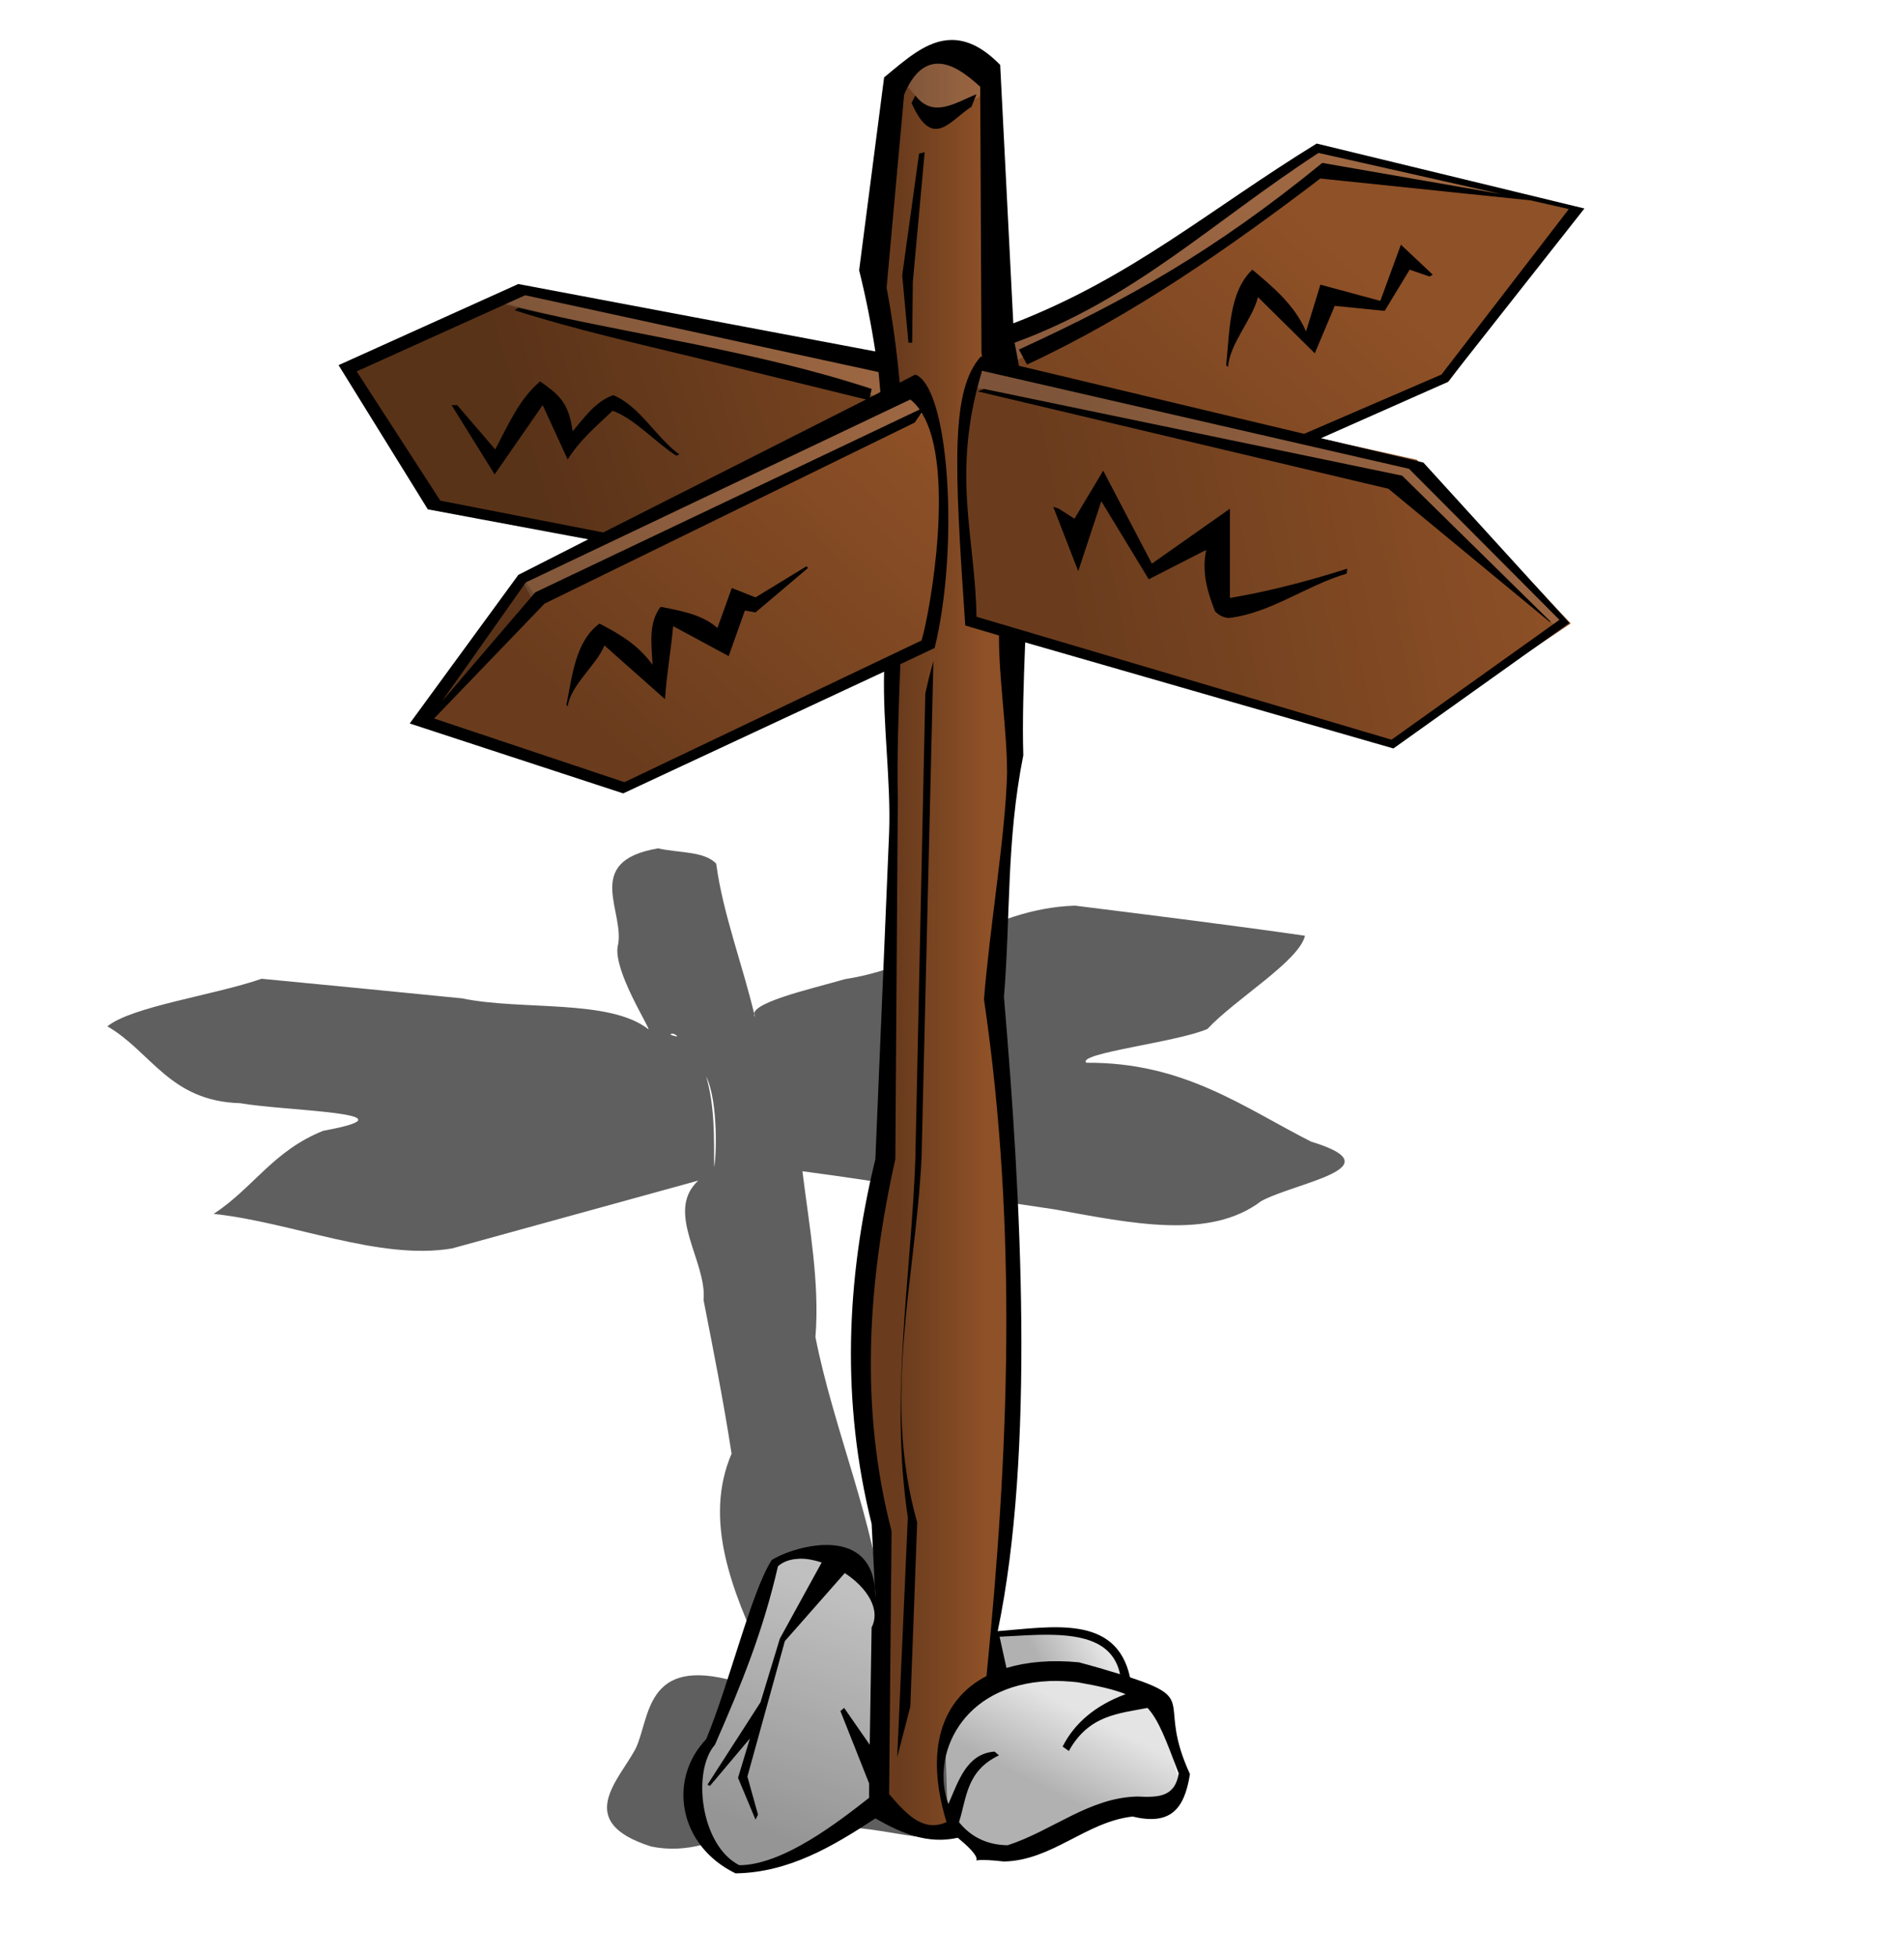 <?xml version="1.0" encoding="UTF-8" standalone="no"?>
<!-- Created with Inkscape (http://www.inkscape.org/) -->

<svg
   xmlns:dc="http://purl.org/dc/elements/1.1/"
   xmlns:cc="http://creativecommons.org/ns#"
   xmlns:rdf="http://www.w3.org/1999/02/22-rdf-syntax-ns#"
   xmlns:svg="http://www.w3.org/2000/svg"
   xmlns="http://www.w3.org/2000/svg"
   xmlns:xlink="http://www.w3.org/1999/xlink"
   xmlns:sodipodi="http://sodipodi.sourceforge.net/DTD/sodipodi-0.dtd"
   xmlns:inkscape="http://www.inkscape.org/namespaces/inkscape"
   width="95.327"
   height="97.925"
   id="svg2"
   sodipodi:version="0.32"
   inkscape:version="0.48.1 r9760"
   version="1.0"
   sodipodi:docname="nicubunu_RPG_map_symbols_Crossroads_Sign.svg"
   inkscape:output_extension="org.inkscape.output.svg.inkscape">
  <defs
     id="defs4">
    <linearGradient
       id="linearGradient2320">
      <stop
         id="stop2322"
         offset="0"
         style="stop-color:#6a3c1d;stop-opacity:1;" />
      <stop
         id="stop2324"
         offset="1"
         style="stop-color:#8f5127;stop-opacity:1;" />
    </linearGradient>
    <linearGradient
       id="linearGradient2338">
      <stop
         id="stop2340"
         offset="0"
         style="stop-color:#b1b1b1;stop-opacity:1;" />
      <stop
         id="stop2342"
         offset="1"
         style="stop-color:#e4e4e4;stop-opacity:1;" />
    </linearGradient>
    <linearGradient
       inkscape:collect="always"
       xlink:href="#linearGradient2320"
       id="linearGradient2370"
       x1="43.909"
       y1="52.901"
       x2="59.321"
       y2="36.023"
       gradientUnits="userSpaceOnUse" />
    <linearGradient
       inkscape:collect="always"
       xlink:href="#linearGradient2320"
       id="linearGradient2374"
       x1="63.968"
       y1="47.092"
       x2="80.725"
       y2="28.623"
       gradientUnits="userSpaceOnUse" />
    <linearGradient
       inkscape:collect="always"
       xlink:href="#linearGradient2320"
       id="linearGradient2378"
       x1="39.384"
       y1="39.692"
       x2="56.997"
       y2="34.433"
       gradientUnits="userSpaceOnUse" />
    <linearGradient
       inkscape:collect="always"
       xlink:href="#linearGradient2320"
       id="linearGradient2382"
       x1="66.292"
       y1="47.336"
       x2="90.877"
       y2="42.444"
       gradientUnits="userSpaceOnUse" />
    <linearGradient
       inkscape:collect="always"
       xlink:href="#linearGradient2320"
       id="linearGradient2386"
       x1="57.364"
       y1="61.769"
       x2="61.644"
       y2="61.769"
       gradientUnits="userSpaceOnUse" />
    <linearGradient
       inkscape:collect="always"
       xlink:href="#linearGradient2338"
       id="linearGradient2985"
       x1="64.213"
       y1="97.85"
       x2="67.026"
       y2="96.444"
       gradientUnits="userSpaceOnUse" />
    <linearGradient
       inkscape:collect="always"
       xlink:href="#linearGradient2338"
       id="linearGradient2987"
       x1="51.615"
       y1="106.779"
       x2="55.896"
       y2="94.915"
       gradientUnits="userSpaceOnUse" />
    <linearGradient
       inkscape:collect="always"
       xlink:href="#linearGradient2338"
       id="linearGradient2989"
       x1="64.335"
       y1="104.149"
       x2="66.27"
       y2="100.358"
       gradientUnits="userSpaceOnUse" />
    <filter
       inkscape:collect="always"
       id="filter3030"
       x="-0.087"
       width="1.174"
       y="-0.107"
       height="1.215"
       color-interpolation-filters="sRGB">
      <feGaussianBlur
         inkscape:collect="always"
         stdDeviation="2.24"
         id="feGaussianBlur3032" />
    </filter>
  </defs>
  <sodipodi:namedview
     id="base"
     pagecolor="#ffffff"
     bordercolor="#666666"
     borderopacity="1.0"
     gridtolerance="10000"
     guidetolerance="10"
     objecttolerance="10"
     inkscape:pageopacity="0.0"
     inkscape:pageshadow="2"
     inkscape:zoom="5.6568542"
     inkscape:cx="66.851063"
     inkscape:cy="48.644145"
     inkscape:document-units="px"
     inkscape:current-layer="layer1"
     showgrid="false"
     width="744.09px"
     inkscape:window-width="1248"
     inkscape:window-height="929"
     inkscape:window-x="426"
     inkscape:window-y="24"
     fit-margin-top="2"
     fit-margin-left="0"
     fit-margin-right="16"
     fit-margin-bottom="0"
     inkscape:window-maximized="0" />
  <g
     inkscape:groupmode="layer"
     id="layer2"
     inkscape:label="colors"
     transform="translate(-12.236,-14.719)">
    <path
       style="fill:#000000;fill-opacity:0.627;fill-rule:evenodd;stroke:none;filter:url(#filter3030)"
       d="m 45.188,57.188 c -3.861,0.653 -1.587,3.231 -2.032,4.933 -0.177,1.224 1.551,3.93 1.554,4.132 -1.942,-1.544 -6.367,-0.934 -9.342,-1.555 -3.344,-0.331 -6.688,-0.663 -10.034,-0.981 -2.374,0.824 -6.498,1.386 -7.722,2.382 2.208,1.279 3.113,3.747 6.653,3.847 2.185,0.396 9.125,0.469 4.152,1.382 -2.511,1.007 -3.49,2.85 -5.482,4.16 3.935,0.417 8.297,2.348 11.94,1.728 4.107,-1.132 8.214,-2.263 12.321,-3.395 -1.705,1.575 0.449,4.058 0.265,5.981 0.501,2.564 1.01,5.128 1.403,7.692 -1.414,3.297 0.006,6.849 1.594,10.229 0.478,1.036 1.01,2.673 -1.385,1.173 -4.571,-1.311 -4.278,1.847 -5.017,3.371 -0.841,1.581 -3.117,3.653 0.778,4.89 3.684,0.76 5.95,-2.719 9.013,-0.933 2.686,-0.242 5.684,1.407 8.07,-0.135 2.945,-0.125 7.177,-0.727 3.814,-2.801 -2.027,-1.489 -4.399,-3.129 -8.308,-2.475 C 55.952,99.734 57.026,97.213 56.499,95.569 56.037,90.928 53.976,86.292 53.062,81.654 53.286,78.915 52.738,76.022 52.411,73.353 c 4.137,0.544 8.421,1.296 12.621,1.908 3.852,0.698 7.775,1.544 10.343,-0.41 1.718,-0.94 6.794,-1.675 2.502,-2.981 -3.407,-1.729 -6.375,-3.983 -11.253,-3.948 -0.488,-0.479 4.517,-1.022 6.063,-1.691 1.407,-1.51 4.578,-3.385 4.887,-4.667 -3.396,-0.493 -7.478,-1.002 -11.512,-1.507 -4.374,0.139 -7.105,2.996 -11.526,3.681 -1.78,0.515 -4.985,1.224 -4.502,1.896 C 49.442,63.082 48.429,60.48 48.094,57.956 47.496,57.314 46.173,57.425 45.188,57.188 z m 0.759,9.279 c 0.625,0.294 -0.522,6.92e-4 0,0 z m 1.648,2.148 c 0.632,1.319 0.491,4.211 0.396,4.511 -0.007,-1.498 0.033,-3.001 -0.396,-4.511 z m 9.269,32.492 c -0.735,1.381 5.519,0.457 1.686,0.926 -2.07,-0.276 -3.417,1.733 -3.653,1.473 -0.059,-1.075 2.709,-1.237 1.967,-2.4 z m -1.965,2.835 c 0.707,1.378 -0.218,1.712 0,0 z"
       id="path2993"
       inkscape:connector-curvature="0" />
    <path
       style="fill:url(#linearGradient2386);fill-rule:evenodd;stroke:none"
       d="m 61.767,18.043 1.223,31.311 0.122,3.425 -0.978,9.051 0,2.691 0.489,7.828 0.367,12.476 -0.734,9.907 -0.245,3.792 -2.079,1.835 -0.612,3.18 0.734,2.813 -2.569,-0.122 -1.345,-1.468 0.367,-12.72 -1.101,-8.806 0.367,-7.461 1.101,-3.669 0.122,-23.973 1.835,-1.468 0.612,-5.871 -0.122,-2.813 -1.223,-3.914 -1.101,0.122 -0.978,-5.871 0.734,-9.663 2.446,-1.468 2.569,0.856 z"
       id="path2384"
       inkscape:connector-curvature="0" />
    <path
       style="fill:url(#linearGradient2370);fill-rule:evenodd;stroke:none"
       d="m 33.268,50.455 5.015,-6.482 19.814,-9.785 1.223,2.079 0,5.015 -0.612,5.749 -15.166,7.216 -10.274,-3.792 z"
       id="path2368"
       inkscape:connector-curvature="0" />
    <path
       style="fill:url(#linearGradient2374);fill-rule:evenodd;stroke:none"
       d="m 63.112,31.13 7.828,-3.792 7.339,-5.137 12.843,3.058 -6.36,8.562 -7.094,2.813 -15.044,-3.302 -0.122,-2.079 0.612,-0.122 z"
       id="path2372"
       sodipodi:nodetypes="ccccccccc"
       inkscape:connector-curvature="0" />
    <path
       style="fill:url(#linearGradient2378);fill-rule:evenodd;stroke:none"
       d="m 56.63,32.598 -18.347,-3.547 -8.684,3.914 4.525,7.094 8.317,1.712 14.555,-7.094 -0.367,-2.079 z"
       id="path2376"
       inkscape:connector-curvature="0" />
    <path
       style="fill:url(#linearGradient2382);fill-rule:evenodd;stroke:none"
       d="m 61.644,32.965 -1.101,1.835 -0.245,3.302 0.489,7.706 21.16,6.116 8.929,-5.993 -7.706,-8.195 -21.527,-4.77 z"
       id="path2380"
       inkscape:connector-curvature="0" />
    <path
       style="fill:#ffffff;fill-opacity:0.125;fill-rule:evenodd;stroke:none"
       d="m 36.815,29.785 19.203,4.77 0.612,-0.367 -0.489,-1.835 -18.102,-3.302 -1.223,0.734 z"
       id="path2388"
       inkscape:connector-curvature="0" />
    <path
       style="fill:#ffffff;fill-opacity:0.125;fill-rule:evenodd;stroke:none"
       d="m 38.283,43.606 0.734,1.345 19.692,-9.663 -0.978,-1.468 -19.447,9.785 z"
       id="path2390"
       inkscape:connector-curvature="0" />
    <path
       style="fill:#ffffff;fill-opacity:0.125;fill-rule:evenodd;stroke:none"
       d="m 62.99,32.843 10.274,-5.504 5.259,-3.792 10.519,1.101 -10.886,-2.569 -6.36,4.648 -9.051,4.77 0.245,1.345 z"
       id="path2392"
       inkscape:connector-curvature="0" />
    <path
       style="fill:#ffffff;fill-opacity:0.125;fill-rule:evenodd;stroke:none"
       d="m 61.4,33.209 21.894,4.77 7.461,7.95 -0.489,0.245 -8.072,-7.094 -21.282,-5.015 0.489,-0.856 z"
       id="path2394"
       inkscape:connector-curvature="0" />
    <path
       style="fill:#ffffff;fill-opacity:0.125;fill-rule:evenodd;stroke:none"
       d="m 59.443,17.309 -2.202,1.223 1.957,2.324 2.935,-1.835 -1.101,-1.345 -1.59,-0.367 z"
       id="path2396"
       inkscape:connector-curvature="0" />
    <path
       style="fill:#000000;fill-opacity:0.157;fill-rule:evenodd;stroke:none"
       d="m 33.513,50.578 5.626,-5.871 -0.734,-1.101 -4.892,6.972 z"
       id="path2975"
       inkscape:connector-curvature="0" />
    <path
       style="fill:#000000;fill-opacity:0.157;fill-rule:evenodd;stroke:none"
       d="m 56.63,34.677 -20.059,-5.015 -6.849,3.547 3.914,6.727 9.173,1.835 13.821,-7.094 z"
       id="path2977"
       sodipodi:nodetypes="cccccc"
       inkscape:connector-curvature="0" />
    <path
       style="fill:url(#linearGradient2989);fill-rule:evenodd;stroke:none"
       d="m 64.213,98.523 -3.18,1.101 -1.468,2.446 0.122,3.669 1.59,1.468 1.835,0.367 3.425,-1.59 4.036,-0.734 c 0,0 1.468,-1.468 0.978,-1.223 -0.489,0.245 -0.978,-3.669 -0.978,-3.669 l -3.058,-1.712 -3.302,-0.122 z"
       id="path2979"
       inkscape:connector-curvature="0" />
    <path
       style="fill:url(#linearGradient2987);fill-rule:evenodd;stroke:none"
       d="m 56.14,105.25 -2.691,1.712 -2.446,0.978 -2.079,0.367 -2.202,-2.935 0.489,-2.079 1.59,-3.302 1.835,-5.749 0.245,-1.345 3.18,-0.367 2.446,1.957 -0.122,2.324 0,5.749 -0.245,2.691 z"
       id="path2981"
       inkscape:connector-curvature="0" />
    <path
       style="fill:url(#linearGradient2985);fill-rule:evenodd;stroke:none"
       d="m 62.378,98.523 -0.367,-1.957 2.813,-0.122 2.202,0.122 1.59,1.59 0.122,1.101 -4.159,-0.856 -2.202,0.122 z"
       id="path2983"
       inkscape:connector-curvature="0" />
    <path
       id="path2991"
       d="m 56.14,105.25 -2.691,1.712 -2.446,0.978 -2.079,0.367 -2.202,-2.935 0.489,-2.079 1.59,-3.302 1.835,-5.749 0.245,-1.345 3.18,-0.367 2.446,1.957 -0.122,2.324 0,5.749 -0.245,2.691 z"
       style="fill:#000000;fill-opacity:0.157;fill-rule:evenodd;stroke:none"
       inkscape:connector-curvature="0" />
  </g>
  <g
     inkscape:label="outline"
     inkscape:groupmode="layer"
     id="layer1"
     transform="translate(-12.236,-14.719)">
    <path
       style="fill:#000000;fill-opacity:1;fill-rule:evenodd;stroke:none"
       d="m 59.875,16.719 c -1.238,0.009 -2.285,0.979 -3.375,1.875 L 55.25,28.25 c 0.336,1.347 0.604,2.698 0.812,4.062 l -17.875,-3.375 -9,4.062 4.469,7.219 8.031,1.5 -3.5,1.781 -5.438,7.438 10.688,3.5 L 56.5,48.344 c -0.072,2.666 0.348,5.474 0.25,8.094 L 56.062,72.75 C 54.582,78.833 54.357,84.917 55.875,91 l 0.188,3.688 c 0.012,-3.772 -4.05,-2.581 -5.188,-1.875 -1.032,1.613 -2.092,6.09 -3.281,8.969 -1.958,2.05 -1.354,5.357 1.469,6.719 2.655,-0.04 4.852,-1.336 7,-2.75 1.298,0.745 2.63,1.307 4.125,0.969 2.118,1.736 -0.41,0.879 2.312,1.188 2.407,-0.047 4.113,-1.989 6.438,-2.25 1.852,0.441 2.59,-0.304 2.875,-2.125 -1.673,-3.637 0.455,-3.707 -3,-4.844 -0.682,-3.146 -3.877,-2.527 -6.625,-2.312 1.868,-8.965 1.177,-21.647 0.312,-31.75 0.335,-4.035 0.114,-7.798 0.969,-12.094 -0.053,-1.761 0.019,-3.681 0.094,-5.656 L 82,52.188 90.812,45.906 83.5,37.875 l -5.125,-1.219 6.344,-2.812 6.844,-8.688 -13.406,-3.25 c -5.395,3.319 -9.272,6.718 -15.188,9 L 62.312,17.969 c -0.897,-0.918 -1.695,-1.255 -2.438,-1.25 z m -0.688,1.188 c 0.652,-0.006 1.341,0.435 2.125,1.156 L 61.375,32.375 c 0.016,0.072 0.018,0.146 0.031,0.219 l -0.062,-0.031 c -1.501,1.699 -1.342,5.304 -0.781,13.469 l 1.688,0.5 c -0.003,2.287 0.406,4.715 0.406,6.906 -0.081,3.108 -0.87,7.679 -1.156,11.312 1.702,11.568 1.231,22.775 0.125,33.875 -2.258,1.17 -3.105,3.693 -2,7.312 -1.084,0.471 -1.861,-0.196 -2.875,-1.406 L 56.875,91.375 C 55.266,85.166 55.679,78.959 57.062,72.75 l 0.125,-17.969 c -0.048,-2.309 0.04,-4.561 0.125,-6.812 l 1.719,-0.812 C 60.274,42.071 59.754,34.098 58.062,33.469 L 57.281,33.875 C 57.141,32.324 56.931,30.746 56.625,29.125 L 57.5,19.469 c 0.452,-1.105 1.036,-1.557 1.688,-1.562 z m 1.938,1.531 c -1.06,0.417 -2.16,1.225 -3.062,0.062 l -0.188,0.375 c 1.053,2.394 1.929,0.866 3,0.188 l 0.25,-0.625 z M 58.531,22.344 58.25,22.406 57.406,28.5 l 0.312,3.375 0.188,0 0.031,-3.031 0.594,-6.5 z M 78.25,22.375 87.406,24.438 78.438,22.875 c -5.403,4.408 -9.769,6.857 -15.188,9.344 l 0.406,0.75 c 5.272,-2.445 10.071,-5.81 14.688,-9.312 L 88.875,24.75 l 1.906,0.438 -6.375,8.281 -6.875,2.969 L 63.25,33.031 C 63.183,32.644 63.112,32.257 63.031,31.875 69.036,29.688 72.882,25.872 78.25,22.375 z m 4.125,4.594 -1.031,2.812 -3,-0.812 L 77.625,31.312 C 77.031,29.923 75.833,28.982 74.938,28.219 73.74,29.341 73.804,31.413 73.625,33 l 0.094,0.094 c 0.089,-1.188 1.204,-2.351 1.5,-3.5 l 2.844,2.812 1,-2.375 2.5,0.25 1.25,-2.062 1,0.344 0.156,-0.094 -1.594,-1.5 z M 38.531,29.5 l 17.688,3.844 c 0.043,0.33 0.058,0.669 0.094,1 L 55.781,34.625 55.875,34.188 C 50.082,32.282 44.074,31.514 38.188,30.125 L 38,30.25 c 3.006,0.963 6.118,1.657 9.188,2.406 4.252,1.044 8.257,2.026 8.406,2.062 L 42.438,41.375 34.281,39.781 30.094,33.312 38.531,29.5 z m 22.875,3.781 21.375,4.906 7.531,7.562 -8.406,6 L 61.125,45.594 c -0.052,-4 -1.286,-7.15 0.281,-12.312 z m -22.125,0.531 c -1.048,0.875 -1.622,2.217 -2.25,3.406 L 35.125,35 34.844,35 37,38.469 39.406,35 l 1.25,2.719 c 0.68,-1.047 1.356,-1.579 2.25,-2.438 1.133,0.416 2.154,1.593 3.188,2.25 L 46.25,37.469 C 45.067,36.611 44.29,35.065 42.938,34.5 c -0.889,0.32 -1.441,1.116 -2.031,1.812 -0.203,-1.533 -0.782,-1.881 -1.625,-2.5 z m 22.219,0.375 -0.312,0.125 20.562,4.875 8.062,6.656 0.062,0 -7.438,-7.312 L 61.5,34.188 z m -3.688,0.531 c 0.174,0.13 0.331,0.311 0.469,0.5 l -19.25,9.156 -4.656,5.438 4.188,-5.938 19.25,-9.156 z M 58.375,35.375 c 1.708,2.678 0.444,9.933 0,11.406 L 43.5,53.875 33.969,50.688 39.5,44.938 58.031,35.875 58.375,35.375 z m 9.094,2.906 -1.438,2.406 -0.781,-0.5 -0.281,-0.094 1.25,3.219 1.156,-3.5 2.375,3.906 2.875,-1.469 c -0.223,1.105 0.04,2.038 0.438,3.062 0.165,0.188 0.434,0.344 0.719,0.344 2.105,-0.262 3.844,-1.619 5.875,-2.219 l 0.031,-0.25 c -1.927,0.616 -3.883,1.129 -5.875,1.469 l 0,-4.469 -3.906,2.75 -2.438,-4.656 z M 52.625,43.062 50.062,44.625 48.875,44.156 l -0.719,2 C 47.328,45.423 46.149,45.277 45.312,45.094 44.674,45.923 44.864,47.005 44.906,48 44.179,46.983 43.194,46.426 42.25,45.938 41.028,46.835 40.89,48.584 40.594,50 l 0.062,0.094 c 0.154,-1.094 1.428,-2.054 1.844,-3.062 l 3.031,2.688 c 0.075,-1.217 0.301,-2.43 0.406,-3.656 l 2.781,1.5 0.812,-2.281 0.531,0.094 2.625,-2.219 -0.062,-0.094 z m 6.344,4.75 -0.219,0.812 -0.188,0.812 -0.5,23.375 c -0.227,5.944 -1.276,11.829 -0.375,17.875 l -0.531,12 0.656,-2.531 0.344,-9.219 C 56.383,84.673 58.077,78.745 58.375,72.688 l 0.594,-24.875 z M 52.281,92.75 c 0.347,-0.009 0.723,0.068 1.094,0.188 l -2.094,3.812 -0.969,3.188 -2.656,4.125 0.125,0.062 2,-2.375 -0.594,1.969 0.875,2.094 0.125,-0.25 -0.531,-1.906 1.875,-6.781 3,-3.406 c 1.076,0.699 1.823,1.794 1.344,2.719 l -0.094,5.875 L 54.5,100.219 54.312,100.375 55.75,104 l 0,0.719 c -1.516,1.189 -4.301,3.366 -6.5,3.375 -1.947,-0.99 -2.374,-4.719 -1.219,-6.031 1.365,-3.109 2.398,-5.665 3.156,-8.938 0.295,-0.255 0.672,-0.364 1.094,-0.375 z m 11.938,3.812 c 1.939,-0.046 3.722,0.197 4.094,1.969 -0.666,-0.207 -1.372,-0.411 -2.062,-0.594 -1.38,-0.136 -2.604,-0.022 -3.625,0.281 l -0.344,-1.562 c 0.633,-0.029 1.291,-0.078 1.938,-0.094 z m 0.562,2.312 c 0.443,-0.018 0.903,0.008 1.406,0.062 1.092,0.192 1.829,0.365 2.406,0.594 -1.553,0.579 -2.565,1.468 -3.156,2.625 L 65.75,102.375 c 1.002,-1.807 2.501,-1.871 3.938,-2.156 0.564,0.615 0.918,1.583 1.562,3.281 -0.187,1.173 -1.003,1.209 -2.062,1.156 -2.409,0.044 -4.275,1.72 -6.5,2.438 -1.09,-0.011 -1.893,-0.472 -2.438,-1.156 0.389,-1.207 0.352,-2.556 2,-3.344 l -0.219,-0.188 c -1.387,0.107 -1.793,1.434 -2.312,2.625 -0.892,-2.372 0.604,-5.975 5.062,-6.156 z"
       id="path2316"
       sodipodi:nodetypes="ccccccccccccccccccccccccccccccccccccccccccccccccccccccccccccccccccccccccccccccccccccccccccccccccccccccccccccccccccccccccccccccccccccccccccccccccccccccccccccccccccccccccccccccccccccccccccccccccccccccccccccccccccccccccccccccccccccccccccccccc"
       inkscape:connector-curvature="0" />
  </g>
</svg>
